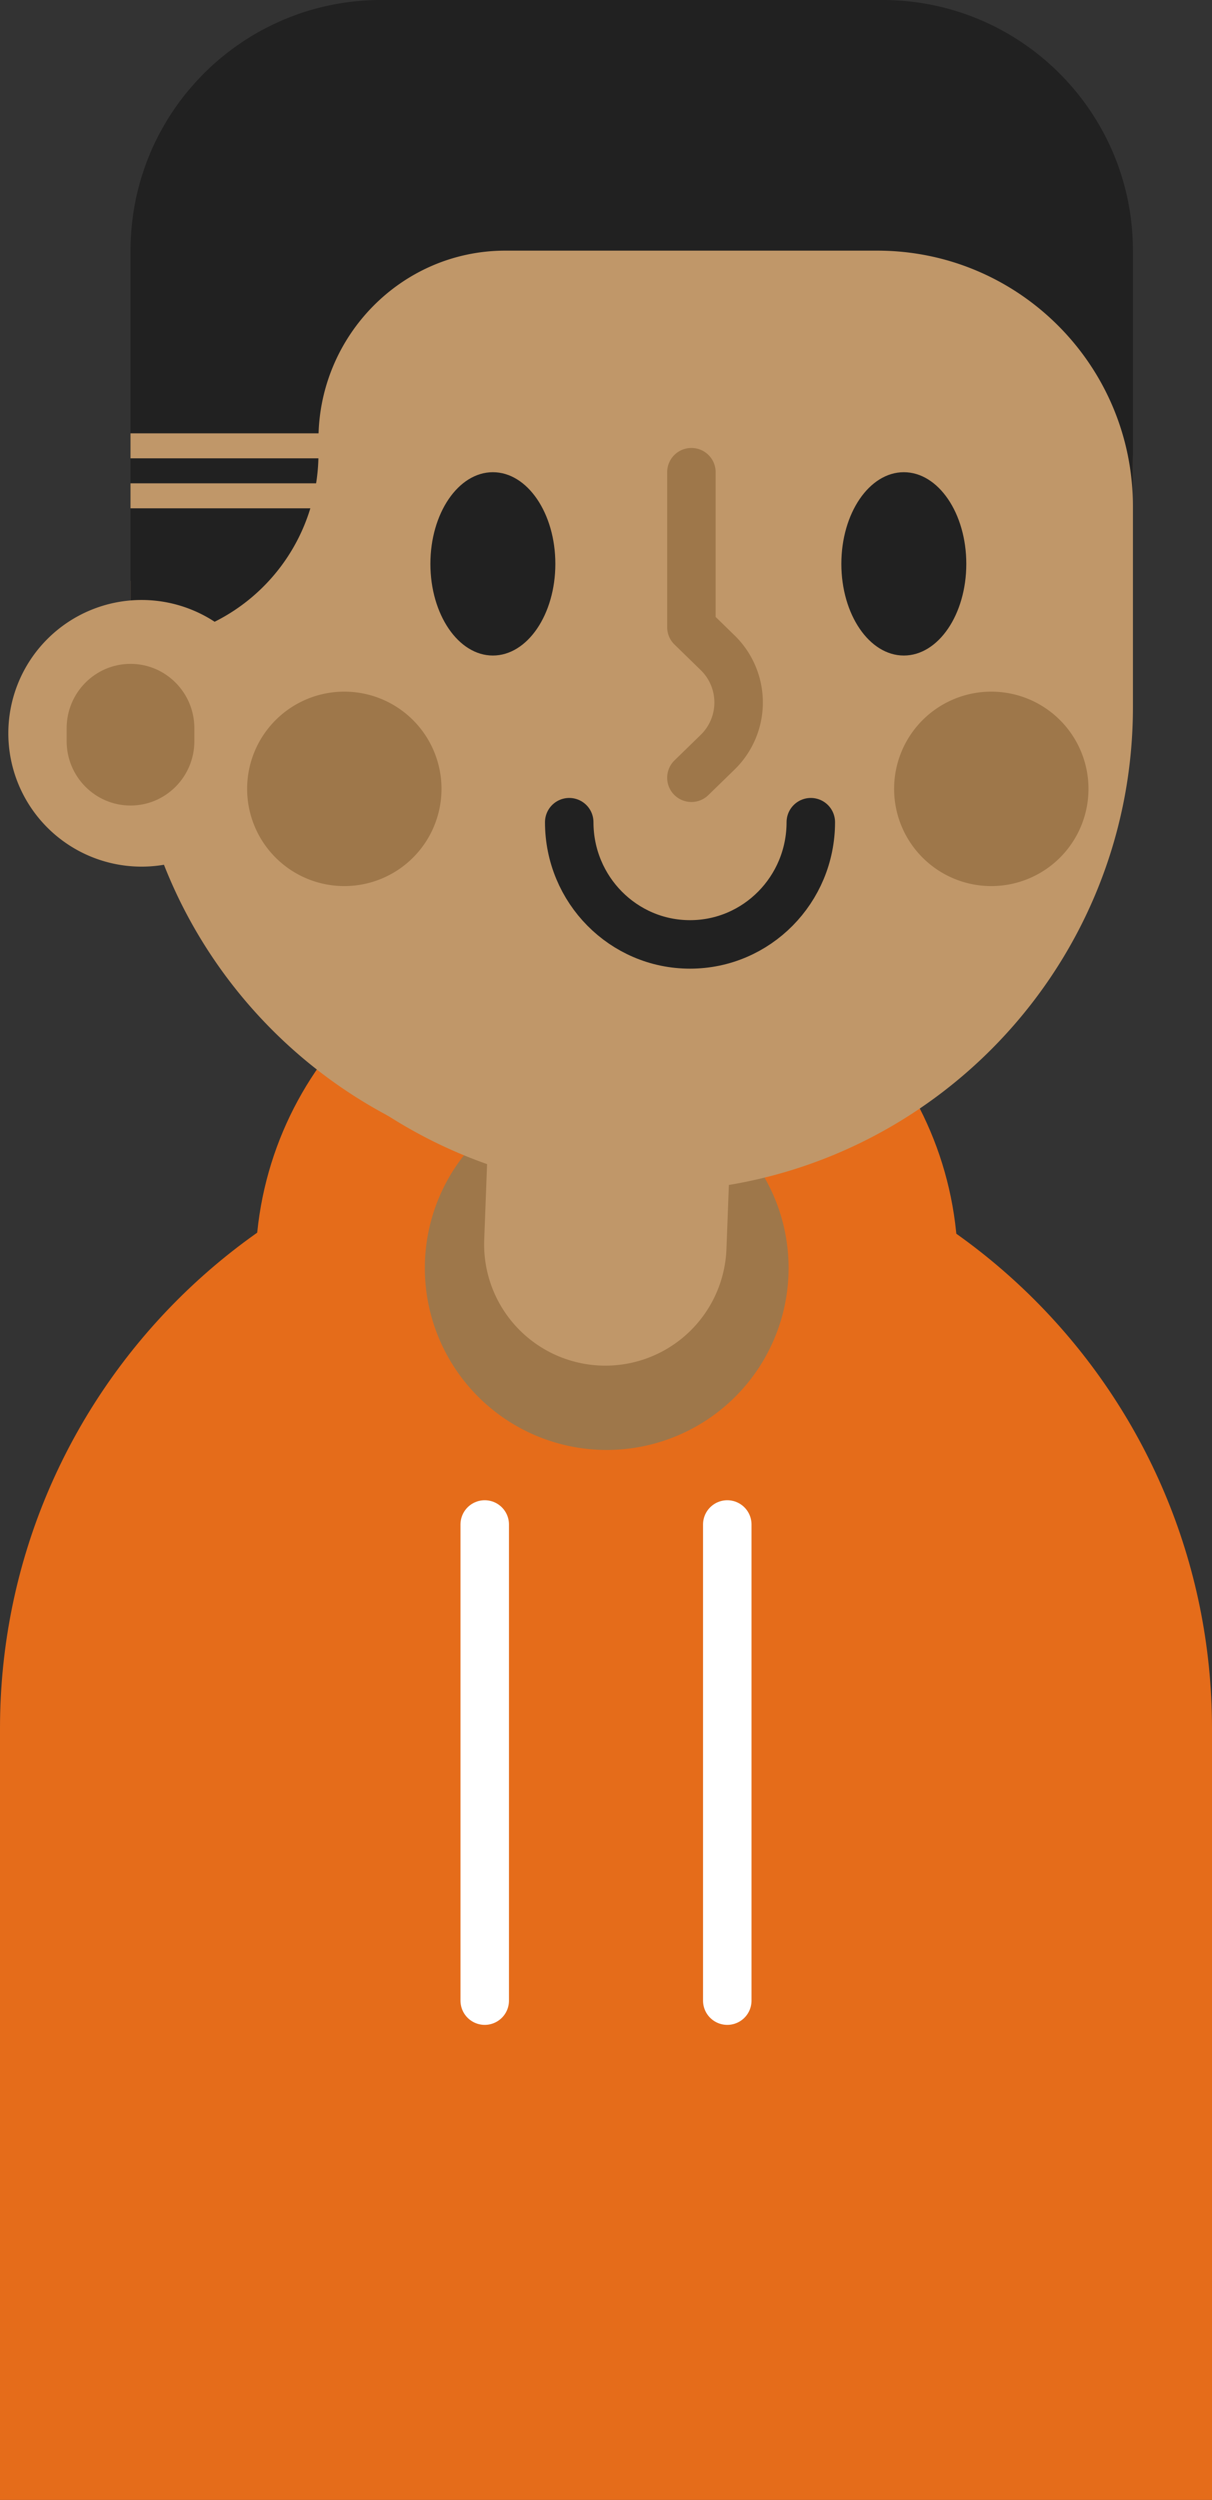 <svg xmlns="http://www.w3.org/2000/svg" width="52.378" height="108"><rect width="100%" height="100%" fill="#333333" stroke="none"/><g fill-rule="evenodd" stroke-miterlimit="10" data-paper-data="{&quot;isPaintingLayer&quot;:true}" style="mix-blend-mode:normal"><path fill="#e56c1a" d="M0 74.673c0-14.464 11.725-26.191 26.189-26.191s26.189 11.726 26.189 26.19V108H0z"/><path fill="#e56c1a" d="M26.22 69.96c-2.84.005-5.622-.79-8.03-2.295-4.293-2.682-7.15-7.45-7.15-12.885 0-8.384 6.796-15.18 15.18-15.18S41.4 46.396 41.4 54.78s-6.796 15.18-15.18 15.18"/><path fill="#9e774a" d="M26.22 62.64a7.86 7.86 0 1 1 0-15.72 7.86 7.86 0 0 1 0 15.72" data-paper-data="{&quot;origPos&quot;:null}"/><path fill="#c09769" stroke="#c09769" stroke-linecap="round" stroke-linejoin="round" stroke-width="10.476" d="m26.16 53.76.36-9.48" data-paper-data="{&quot;origPos&quot;:null}"/><path fill="#c09769" d="M36.839 8.76c5.9 0 10.682 4.782 10.682 10.682V29.7c0 11.565-9.375 20.94-20.94 20.94-11.565 0-20.94-9.375-20.94-20.94v-4.607a7.853 7.853 0 0 0 7.853-7.852v-.596c0-4.309 3.458-7.862 7.766-7.885h15.578" data-paper-data="{&quot;origPos&quot;:null}"/><path fill="#c09769" d="M38.279 9.6c5.9 0 10.682 4.782 10.682 10.682V30.54c0 11.565-9.375 20.94-20.94 20.94-11.565 0-20.94-9.375-20.94-20.94v-4.607a7.852 7.852 0 0 0 7.852-7.852v-.596c0-4.309 3.459-7.862 7.767-7.885h15.578" data-paper-data="{&quot;origPos&quot;:null}"/><path fill="#212121" d="M38.13 0c5.981 0 10.83 4.848 10.83 10.828v11.047c0-6.101-4.947-11.047-11.049-11.047H21.796c-4.456.025-8.033 3.699-8.033 8.155v.616A8.122 8.122 0 0 1 5.64 27.72V10.828c0-.172.005-.342.013-.512.002-.054.007-.107.01-.161.018-.29.047-.579.088-.866l.024-.167c.021-.133.045-.266.071-.398.006-.03.011-.062.018-.092.033-.162.07-.322.11-.48.011-.045.024-.088.036-.133.031-.115.063-.229.097-.342l.053-.166c.034-.103.068-.206.104-.308l.059-.163c.04-.11.084-.22.13-.328.016-.042.032-.084.05-.125.063-.148.128-.293.198-.438.015-.032.032-.063.048-.095.055-.113.111-.224.171-.334l.082-.149c.133-.239.274-.472.425-.7l.088-.133c.089-.13.18-.259.274-.385l.028-.036c.086-.115.176-.228.266-.339l.107-.126c.173-.205.354-.404.542-.596l.122-.125c.087-.086.176-.17.266-.254l.08-.074c.116-.105.234-.207.354-.307l.122-.098c.21-.17.425-.33.647-.483.051-.035.101-.071.153-.105.091-.06.183-.12.276-.177l.129-.081c.134-.08.27-.158.406-.233l.123-.064c.101-.054.202-.106.305-.156.056-.028.112-.054.168-.08.244-.114.492-.22.744-.315l.163-.062A10.83 10.83 0 0 1 16.47 0h21.66" data-paper-data="{&quot;origPos&quot;:null}"/><path fill="#c09769" d="M.36 31.68a5.76 5.76 0 1 1 11.52 0 5.76 5.76 0 0 1-11.52 0" data-paper-data="{&quot;origPos&quot;:null}"/><path fill="#9e774a" d="M2.88 31.462c0-1.536 1.236-2.782 2.76-2.782 1.524 0 2.76 1.246 2.76 2.782v.556c0 1.536-1.236 2.782-2.76 2.782-1.524 0-2.76-1.246-2.76-2.782v-.556" data-paper-data="{&quot;origPos&quot;:null}"/><path fill="#c09769" d="M5.64 20.88h8.76a7.59 7.59 0 0 1-.568 1.08H5.64zm0-2.16h9.24a7.14 7.14 0 0 1-.181 1.08H5.64z" data-paper-data="{&quot;origPos&quot;:null}"/><path fill="#9e774a" d="M19.08 34.08a4.2 4.2 0 1 1-8.4 0 4.2 4.2 0 0 1 8.4 0m27.96 0a4.2 4.2 0 1 1-8.4 0 4.2 4.2 0 0 1 8.4 0" data-paper-data="{&quot;origPos&quot;:null}"/><path fill="#212121" d="M24 24.36c0 2.187-1.209 3.96-2.7 3.96s-2.7-1.773-2.7-3.96c0-2.187 1.209-3.96 2.7-3.96s2.7 1.773 2.7 3.96m17.76 0c0 2.187-1.209 3.96-2.7 3.96s-2.7-1.773-2.7-3.96c0-2.187 1.209-3.96 2.7-3.96s2.7 1.773 2.7 3.96"/><path fill="none" stroke="#212121" stroke-linecap="round" stroke-linejoin="round" stroke-width="2.095" d="M35.04 35.52c0 2.916-2.337 5.28-5.22 5.28-2.883 0-5.22-2.364-5.22-5.28"/><path fill="none" stroke="#9e774a" stroke-linecap="round" stroke-linejoin="round" stroke-width="2.095" d="M29.88 20.4v6.695L31 28.186a3 3 0 0 1 0 4.324l-1.12 1.09" data-paper-data="{&quot;origPos&quot;:null}"/><path fill="#fff" d="M31.43 65.86v20.57"/><path fill="none" stroke="#fff" stroke-linecap="round" stroke-linejoin="round" stroke-width="2.095" d="M31.43 65.86v20.57"/><path fill="#fff" d="M20.948 86.43V65.86"/><path fill="none" stroke="#fff" stroke-linecap="round" stroke-linejoin="round" stroke-width="2.095" d="M20.948 86.43V65.86"/></g></svg>